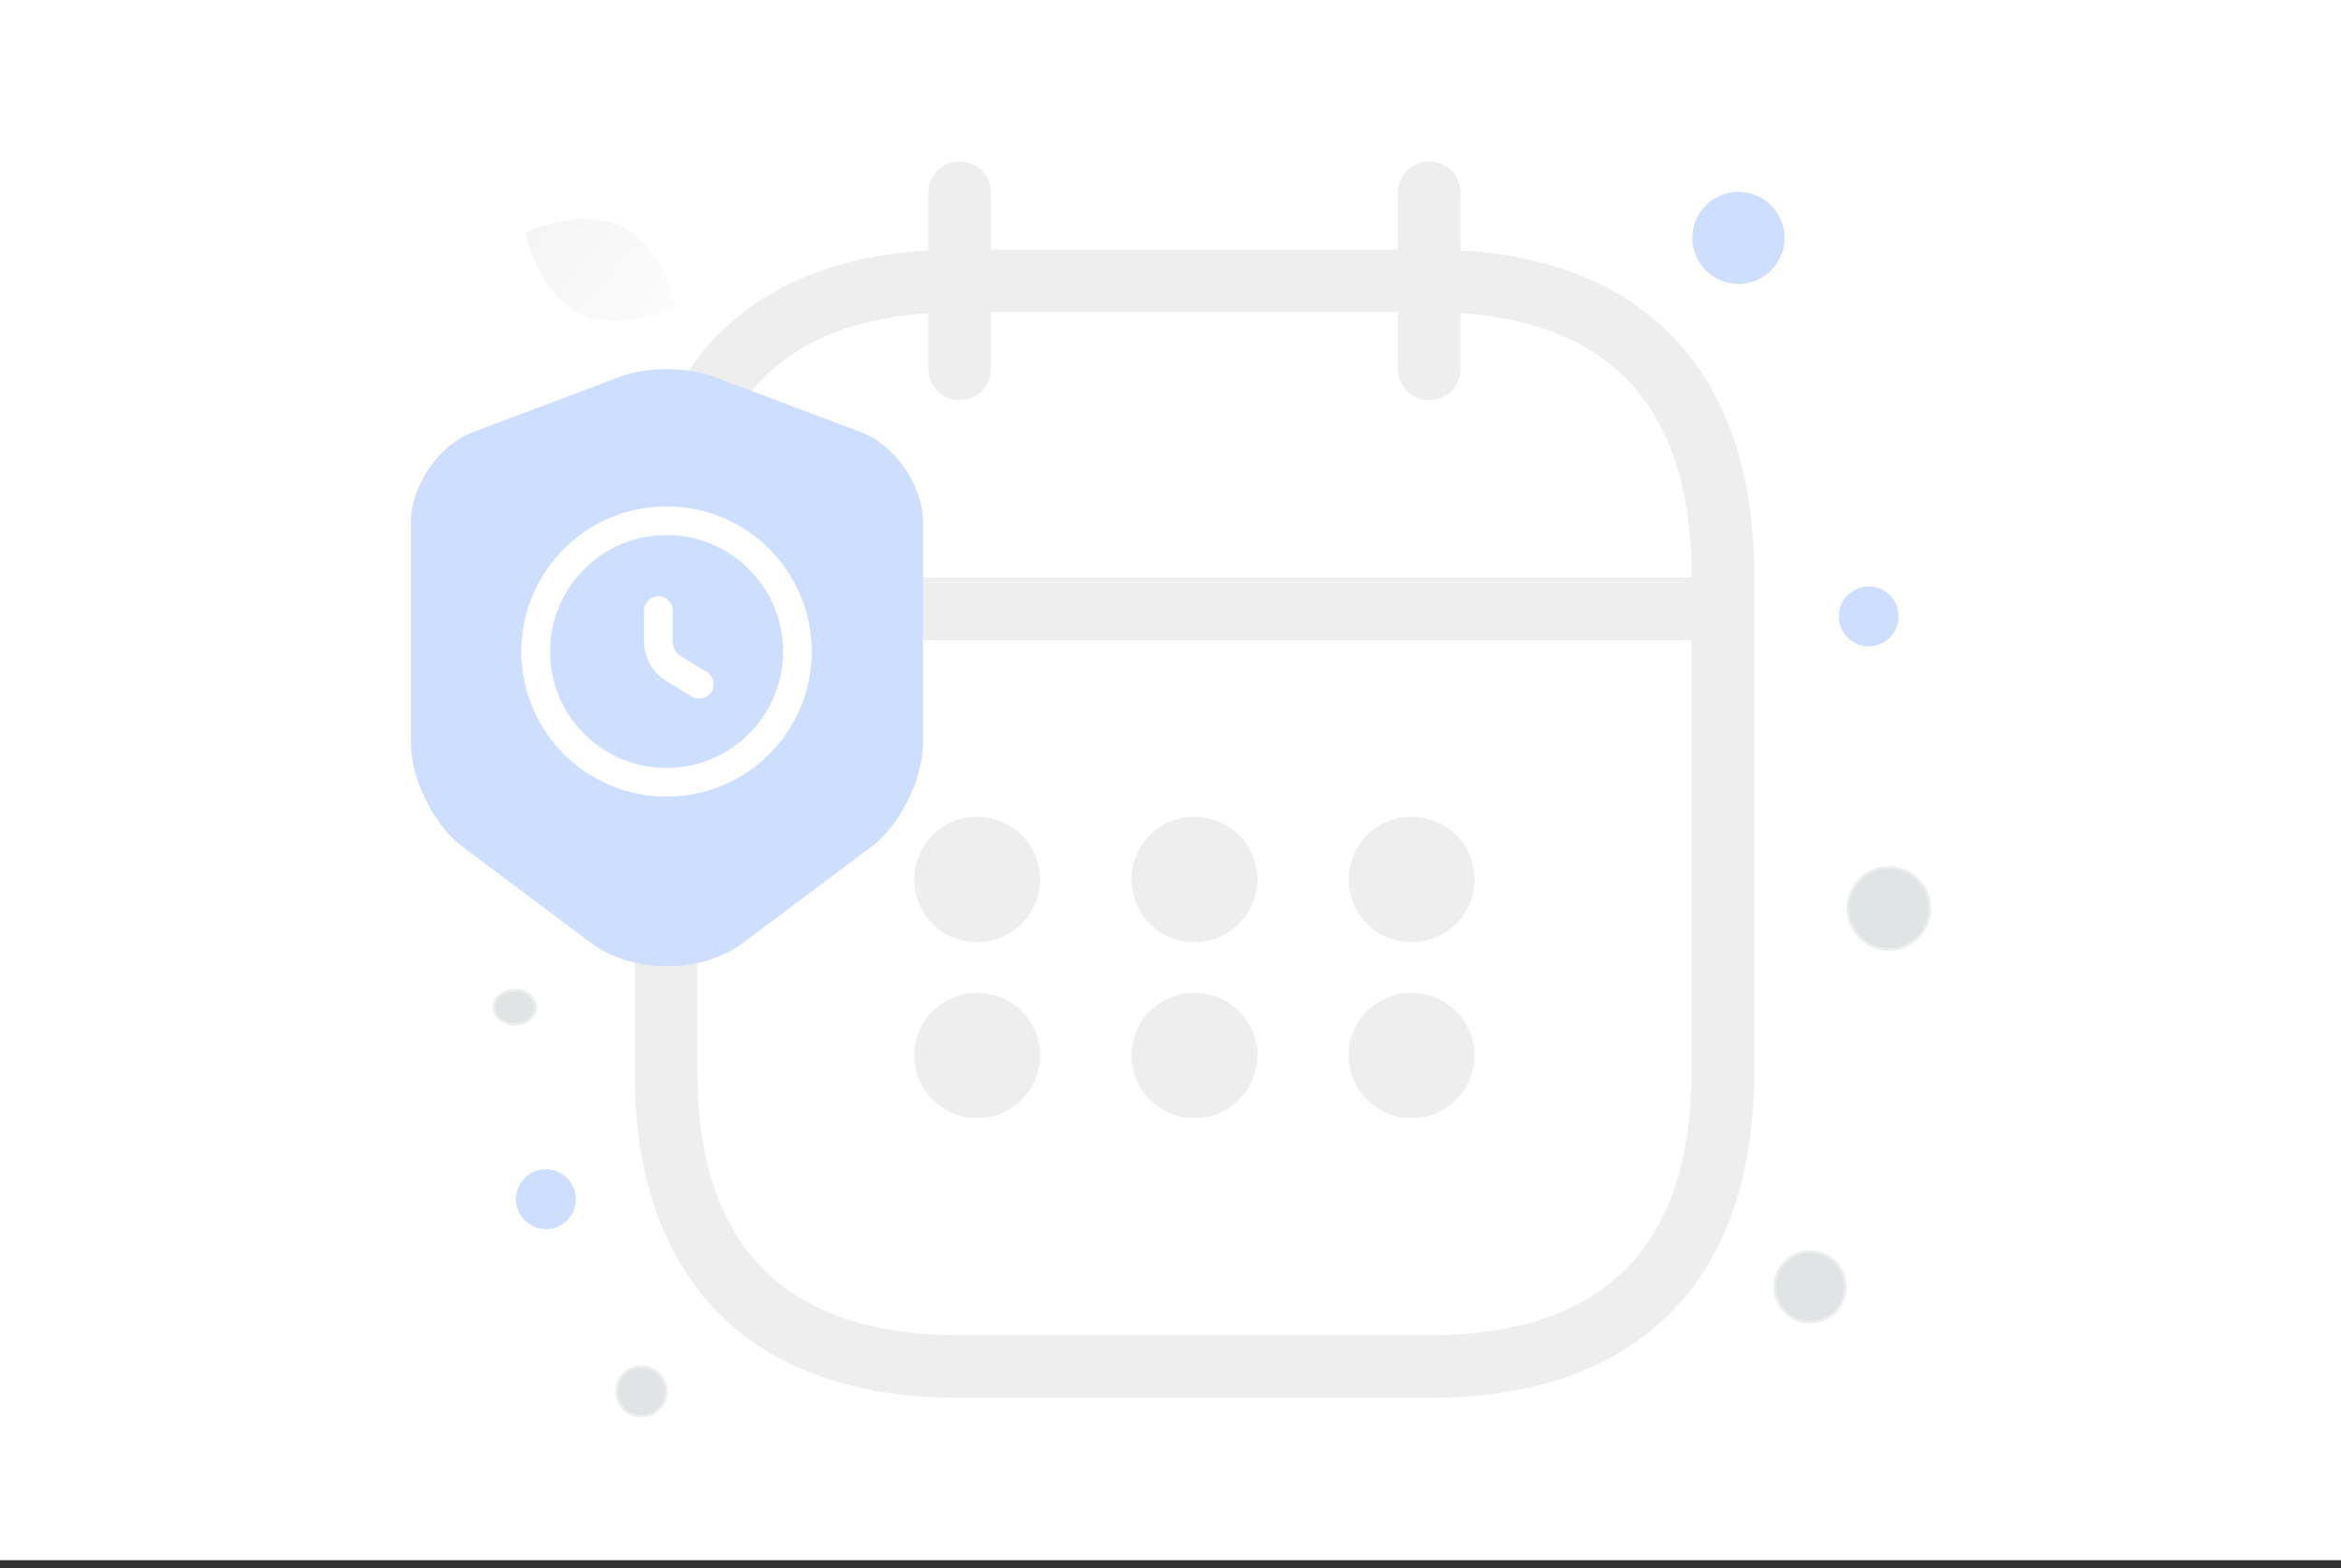 <svg width="200" height="134" viewBox="0 0 200 134" fill="none" xmlns="http://www.w3.org/2000/svg">
<rect x="0" y="0" width="200" height="134" fill="#333333" stroke="none"/>
<g clip-path="url(#clip0_348_17626)">
<path d="M0 0H200V133.333H0V0Z" fill="white"/>
<path d="M81.983 16.475V31.521V16.475ZM122.106 16.475V31.521V16.475ZM59.414 52.033H144.675H59.414ZM147.182 49.075V91.705C147.182 106.751 139.659 116.782 122.106 116.782H81.983C64.429 116.782 56.906 106.751 56.906 91.705V49.075C56.906 34.029 64.429 23.998 81.983 23.998H122.106C139.659 23.998 147.182 34.029 147.182 49.075V49.075Z" stroke="#EEEEEE" stroke-width="5.352" stroke-miterlimit="10" stroke-linecap="round" stroke-linejoin="round"/>
<path d="M83.459 90.202H83.504M120.574 75.156H120.619H120.574ZM120.574 90.202H120.619H120.574ZM102.021 75.156H102.067H102.021ZM102.021 90.202H102.067H102.021ZM83.459 75.156H83.504H83.459Z" stroke="#EEEEEE" stroke-width="10.704" stroke-linecap="round" stroke-linejoin="round"/>
<path d="M53.115 32.146L40.426 36.918C37.502 38.015 35.111 41.485 35.111 44.623V63.582C35.111 66.593 37.095 70.548 39.51 72.36L50.445 80.55C54.03 83.255 59.93 83.255 63.515 80.55L74.449 72.36C76.865 70.548 78.848 66.593 78.848 63.582V44.623C78.848 41.485 76.458 38.015 73.534 36.918L60.845 32.146C58.684 31.355 55.225 31.355 53.115 32.146Z" fill="#CDDEFF"/>
<path d="M56.947 66.855C50.774 66.855 45.77 61.851 45.77 55.677C45.77 49.504 50.774 44.499 56.947 44.499C63.121 44.499 68.126 49.504 68.126 55.677C68.126 61.851 63.121 66.855 56.947 66.855Z" stroke="white" stroke-width="2.453" stroke-miterlimit="10" stroke-linecap="round" stroke-linejoin="round"/>
<path d="M56.248 52.184V54.783C56.248 55.761 56.751 56.683 57.617 57.186L59.741 58.472" stroke="white" stroke-width="2.453" stroke-miterlimit="10" stroke-linecap="round" stroke-linejoin="round"/>
<path d="M49.474 26.751C53.02 28.51 57.728 26.248 57.728 26.248C57.728 26.248 56.682 21.134 53.133 19.377C49.586 17.618 44.881 19.878 44.881 19.878C44.881 19.878 45.927 24.991 49.474 26.751Z" fill="url(#paint0_linear_348_17626)"/>
<path d="M46.639 99.924C48.052 99.924 49.198 101.07 49.198 102.483C49.198 103.897 48.052 105.042 46.639 105.042C45.226 105.042 44.08 103.897 44.08 102.483C44.08 101.07 45.226 99.924 46.639 99.924Z" fill="#CDDEFF"/>
<path d="M148.521 16.395C150.696 16.395 152.459 18.157 152.459 20.332C152.459 22.506 150.696 24.269 148.521 24.269C146.347 24.269 144.584 22.506 144.584 20.332C144.584 18.157 146.347 16.395 148.521 16.395Z" fill="#CDDEFF"/>
<path d="M159.65 55.235C161.062 55.235 162.207 54.09 162.207 52.677C162.207 51.264 161.062 50.119 159.65 50.119C158.237 50.119 157.092 51.264 157.092 52.677C157.092 54.09 158.237 55.235 159.65 55.235Z" fill="#CDDEFF"/>
<path d="M164.882 77.632C164.882 79.567 163.314 81.136 161.379 81.136C159.444 81.136 157.875 79.567 157.875 77.632C157.875 75.697 159.444 74.128 161.379 74.128C163.314 74.128 164.882 75.697 164.882 77.632Z" fill="#E1E4E5" stroke="#EEEEEE" stroke-width="0.223"/>
<path d="M157.659 109.979C157.659 111.647 156.307 112.999 154.639 112.999C152.971 112.999 151.619 111.647 151.619 109.979C151.619 108.312 152.971 106.96 154.639 106.96C156.307 106.96 157.659 108.312 157.659 109.979Z" fill="#E1E4E5" stroke="#EEEEEE" stroke-width="0.223"/>
<path d="M45.758 86.077C45.758 86.86 44.979 87.529 43.971 87.529C42.963 87.529 42.184 86.86 42.184 86.077C42.184 85.295 42.963 84.626 43.971 84.626C44.979 84.626 45.758 85.295 45.758 86.077Z" fill="#E1E4E5" stroke="#EEEEEE" stroke-width="0.223"/>
<path d="M54.8 121.03C53.628 121.03 52.678 120.081 52.678 118.909C52.678 117.737 53.628 116.787 54.8 116.787C55.972 116.787 56.922 117.737 56.922 118.909C56.922 120.081 55.972 121.03 54.8 121.03Z" fill="#E1E4E5" stroke="#EEEEEE" stroke-width="0.223"/>
</g>
<defs>
<linearGradient id="paint0_linear_348_17626" x1="63.093" y1="32.238" x2="33.84" y2="9.099" gradientUnits="userSpaceOnUse">
<stop stop-color="white"/>
<stop offset="1" stop-color="#EEEEEE"/>
</linearGradient>
<clipPath id="clip0_348_17626">
<rect width="200" height="133.333" fill="white"/>
</clipPath>
</defs>
</svg>
